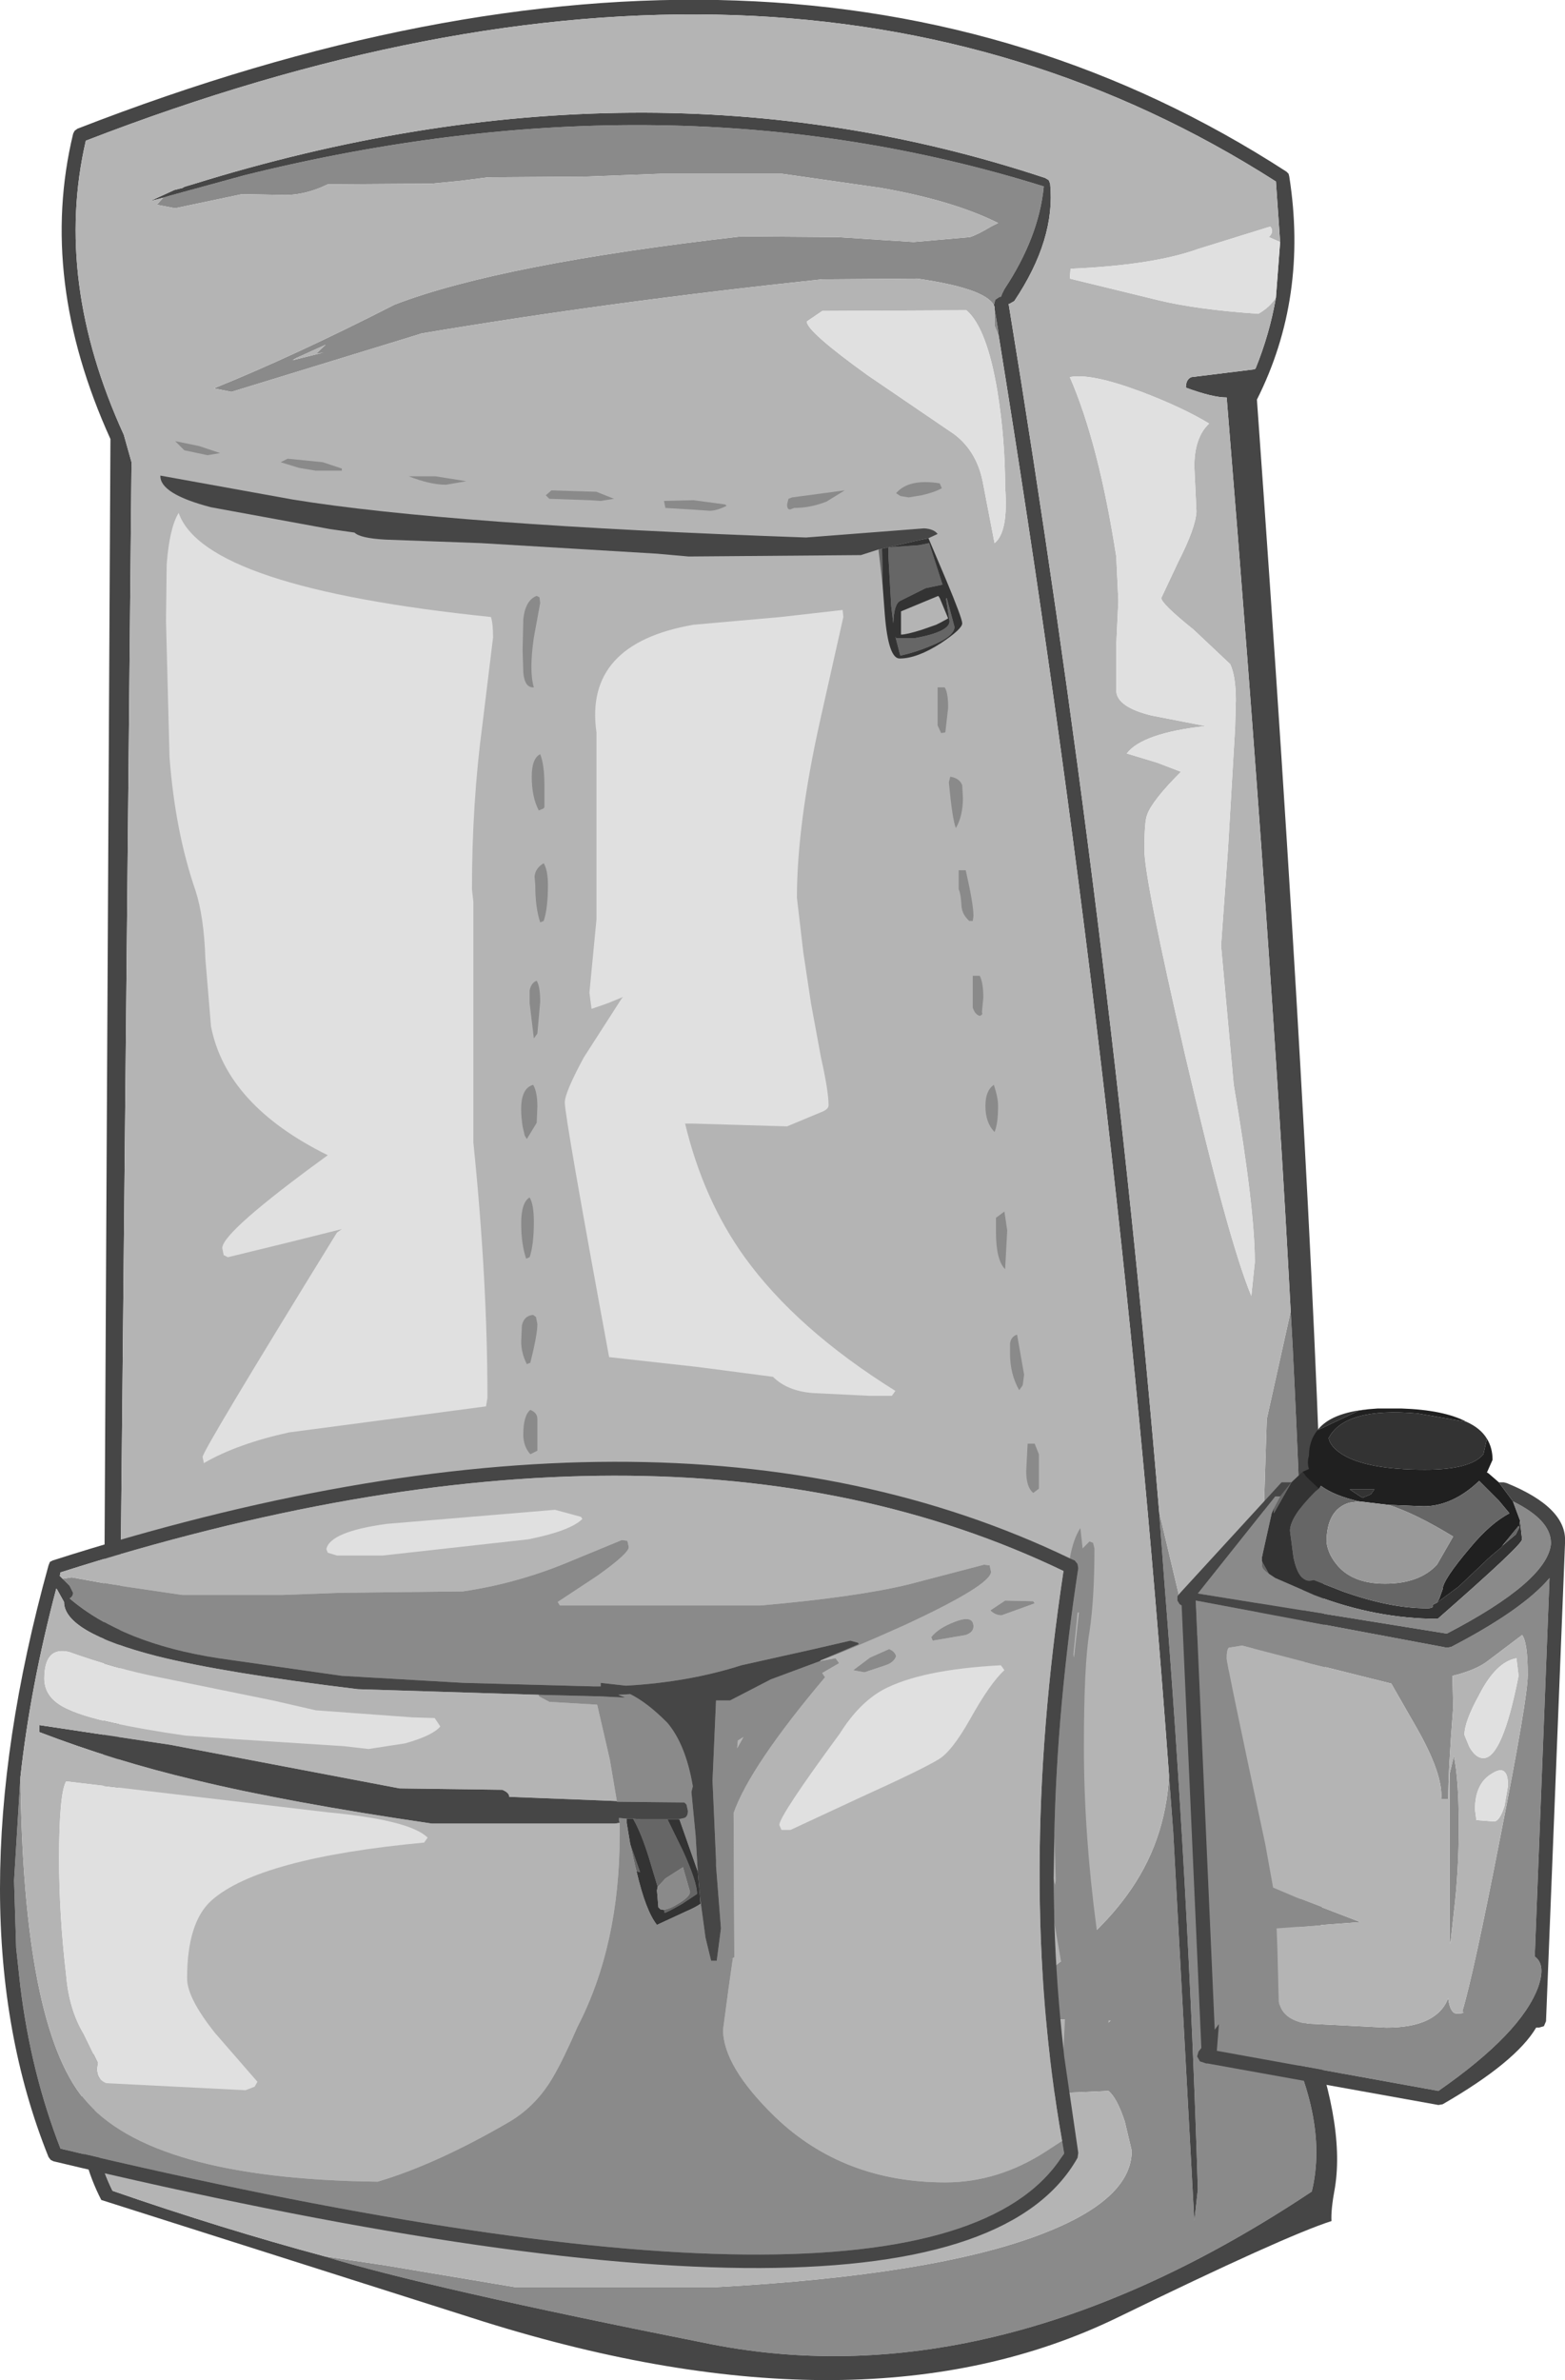 <?xml version="1.0" encoding="UTF-8" standalone="no"?>
<svg xmlns:ffdec="https://www.free-decompiler.com/flash" xmlns:xlink="http://www.w3.org/1999/xlink" ffdec:objectType="shape" height="169.15px" width="111.25px" xmlns="http://www.w3.org/2000/svg">
  <g transform="matrix(1.0, 0.0, 0.0, 1.0, 71.45, 177.6)">
    <path d="M10.95 -70.15 L12.35 -64.25 Q13.55 -60.3 17.0 -58.05 18.2 -61.55 18.3 -67.4 L18.6 -76.75 20.3 -84.4 20.45 -81.75 20.45 -81.7 Q22.65 -37.9 19.3 -34.85 L19.1 -34.6 19.2 -34.25 Q23.1 -27.2 21.8 -21.85 -0.5 -7.0 -20.9 -11.0 -41.3 -15.05 -48.4 -17.25 L-44.05 -16.6 -34.8 -15.05 -20.65 -15.05 Q-5.0 -15.9 2.65 -18.85 9.0 -21.3 9.0 -24.75 L8.5 -26.85 Q7.95 -28.5 7.35 -29.0 -0.7 -28.6 -1.35 -28.9 L-1.5 -29.05 Q6.15 -32.65 7.5 -34.0 L2.75 -34.1 -2.15 -34.3 Q5.3 -38.3 8.65 -42.9 11.4 -46.65 11.65 -51.4 L11.95 -47.4 13.45 -19.75 13.7 -22.0 Q13.05 -43.35 11.3 -65.45 L10.95 -70.15 M-0.45 -153.7 L-0.75 -154.45 -0.75 -155.65 -0.5 -154.15 -0.45 -153.7 M-0.8 -155.9 Q-1.4 -157.1 -6.25 -157.8 L-13.0 -157.75 Q-28.15 -156.15 -41.5 -153.9 L-41.8 -153.8 -55.0 -149.75 -56.25 -150.0 Q-50.55 -152.3 -43.4 -155.95 -35.85 -158.85 -18.75 -160.8 L-11.9 -160.75 -6.5 -160.4 -2.5 -160.75 Q-1.9 -160.95 -1.0 -161.5 L-0.5 -161.75 Q-3.7 -163.35 -8.85 -164.25 L-15.85 -165.25 -24.5 -165.25 -29.75 -165.05 -36.75 -165.0 -38.7 -164.75 -40.75 -164.55 -48.15 -164.5 Q-49.9 -163.65 -51.55 -163.75 L-54.25 -163.8 -59.0 -162.8 -60.3 -163.05 -59.85 -163.55 -59.35 -163.7 -54.05 -165.15 Q-23.8 -172.65 2.75 -164.35 2.4 -160.75 -0.05 -157.05 L-0.15 -156.85 -0.2 -156.75 -0.3 -156.5 -0.4 -156.5 -0.7 -156.3 -0.8 -155.9 M-58.4 -164.3 L-58.15 -164.4 -57.75 -164.5 -58.4 -164.3 M-49.0 -152.45 L-48.3 -153.1 Q-49.3 -152.65 -50.4 -152.15 L-50.65 -152.0 -48.45 -152.55 -49.0 -152.45" fill="#8a8a8a" fill-rule="evenodd" stroke="none"/>
    <path d="M20.15 -165.25 L20.2 -165.05 Q21.55 -156.45 17.9 -149.2 25.6 -41.7 21.2 -34.4 24.2 -26.85 23.45 -22.15 23.15 -20.55 23.2 -19.75 19.9 -18.7 8.0 -12.9 -10.0 -4.15 -37.05 -12.6 L-64.25 -21.25 Q-67.25 -27.1 -64.2 -32.9 L-63.6 -146.4 Q-68.75 -157.75 -66.25 -168.1 L-66.15 -168.3 -65.95 -168.45 Q-15.2 -188.2 20.0 -165.4 L20.15 -165.25 M-57.75 -164.5 Q-25.75 -174.45 2.85 -164.95 L3.1 -164.8 3.2 -164.55 Q3.6 -160.6 0.65 -156.2 L0.3 -156.0 0.25 -156.0 Q7.5 -111.7 10.95 -70.15 L11.3 -65.45 Q13.05 -43.35 13.7 -22.0 L13.45 -19.75 11.95 -47.4 11.65 -51.4 11.65 -51.45 Q8.05 -101.3 -0.45 -153.7 L-0.5 -154.15 -0.75 -155.65 -0.75 -155.8 -0.8 -155.9 -0.7 -156.3 -0.4 -156.5 -0.3 -156.5 -0.2 -156.75 -0.15 -156.85 -0.05 -157.05 Q2.4 -160.75 2.75 -164.35 -23.8 -172.65 -54.05 -165.15 L-59.35 -163.7 -59.85 -163.55 -60.8 -163.3 -59.05 -164.1 -58.45 -164.25 -58.4 -164.3 -57.75 -164.5 M20.3 -84.4 Q18.95 -110.2 15.75 -149.35 14.75 -149.35 12.85 -150.05 12.85 -150.65 13.25 -150.8 L17.7 -151.35 17.8 -151.4 Q18.8 -153.85 19.25 -156.45 L19.55 -160.4 19.25 -164.7 Q-15.45 -186.9 -65.35 -167.6 -67.65 -157.65 -62.65 -146.7 L-62.1 -144.75 -63.2 -32.8 -63.25 -32.55 Q-66.1 -27.25 -63.45 -21.9 -55.65 -19.2 -48.4 -17.25 -41.3 -15.05 -20.9 -11.0 -0.5 -7.0 21.8 -21.85 23.1 -27.2 19.2 -34.25 L19.1 -34.6 19.3 -34.85 Q22.65 -37.9 20.45 -81.7 L20.45 -81.75 20.3 -84.4" fill="#464646" fill-rule="evenodd" stroke="none"/>
    <path d="M10.95 -70.15 Q7.5 -111.7 0.25 -156.0 L0.3 -156.0 0.65 -156.2 Q3.6 -160.6 3.2 -164.55 L3.1 -164.8 2.85 -164.95 Q-25.75 -174.45 -57.75 -164.5 L-58.15 -164.4 -58.4 -164.3 -58.45 -164.25 -59.05 -164.1 -60.8 -163.3 -59.85 -163.55 -60.3 -163.05 -59.0 -162.8 -54.25 -163.8 -51.55 -163.75 Q-49.9 -163.65 -48.15 -164.5 L-40.75 -164.55 -38.7 -164.75 -36.75 -165.0 -29.75 -165.05 -24.5 -165.25 -15.85 -165.25 -8.85 -164.25 Q-3.7 -163.35 -0.5 -161.75 L-1.0 -161.5 Q-1.9 -160.95 -2.5 -160.75 L-6.5 -160.4 -11.9 -160.75 -18.75 -160.8 Q-35.85 -158.85 -43.4 -155.95 -50.55 -152.3 -56.25 -150.0 L-55.0 -149.75 -41.8 -153.8 -41.5 -153.9 Q-28.15 -156.15 -13.0 -157.75 L-6.25 -157.8 Q-1.4 -157.1 -0.8 -155.9 L-0.75 -155.8 -0.75 -155.65 -0.75 -154.45 -0.45 -153.7 Q8.05 -101.3 11.65 -51.45 L11.65 -51.4 Q11.4 -46.65 8.65 -42.9 5.3 -38.3 -2.15 -34.3 L2.75 -34.1 7.5 -34.0 Q6.15 -32.65 -1.5 -29.05 L-1.35 -28.9 Q-0.7 -28.6 7.35 -29.0 7.95 -28.5 8.5 -26.85 L9.0 -24.75 Q9.0 -21.3 2.65 -18.85 -5.0 -15.9 -20.65 -15.05 L-34.8 -15.05 -44.05 -16.6 -48.4 -17.25 Q-55.65 -19.2 -63.45 -21.9 -66.1 -27.25 -63.25 -32.55 L-63.2 -32.8 -62.1 -144.75 -62.65 -146.7 Q-67.65 -157.65 -65.35 -167.6 -15.45 -186.9 19.25 -164.7 L19.55 -160.4 18.75 -160.75 Q19.15 -161.15 18.85 -161.5 L13.7 -159.9 Q10.5 -158.75 4.65 -158.5 L4.6 -157.8 10.95 -156.25 Q13.65 -155.6 18.0 -155.3 18.8 -155.75 19.25 -156.45 18.8 -153.85 17.8 -151.4 L17.7 -151.35 13.25 -150.8 Q12.85 -150.65 12.85 -150.05 14.75 -149.35 15.75 -149.35 18.95 -110.2 20.3 -84.4 L18.6 -76.75 18.3 -67.4 Q18.2 -61.55 17.0 -58.05 13.55 -60.3 12.35 -64.25 L10.95 -70.15 M9.7 -149.75 Q6.1 -151.1 4.6 -150.8 6.65 -146.1 7.9 -138.05 L8.05 -134.9 7.9 -131.75 7.9 -128.5 Q7.95 -127.35 10.4 -126.75 L14.25 -126.0 Q9.75 -125.5 8.65 -124.05 L10.8 -123.4 12.5 -122.75 Q10.45 -120.7 10.1 -119.7 9.9 -119.25 9.9 -117.2 9.9 -115.15 12.8 -102.6 15.85 -89.5 17.5 -85.5 L17.75 -87.9 Q17.75 -91.75 16.25 -100.5 L15.35 -110.4 15.85 -117.35 16.35 -125.9 16.4 -127.85 Q16.4 -129.55 16.0 -130.4 L13.4 -132.85 Q11.1 -134.7 11.1 -135.1 L12.3 -137.65 Q13.55 -140.1 13.6 -141.25 L13.45 -144.45 Q13.45 -146.5 14.5 -147.5 12.6 -148.65 9.7 -149.75 M-13.0 -155.5 L-14.1 -154.75 Q-14.1 -154.05 -9.8 -150.95 L-4.0 -147.0 Q-2.0 -145.75 -1.55 -143.15 L-0.75 -139.0 Q0.25 -139.8 0.0 -143.0 0.0 -146.4 -0.55 -149.8 -1.3 -154.3 -2.75 -155.55 L-13.0 -155.5 M-49.0 -152.45 L-48.45 -152.55 -50.65 -152.0 -50.4 -152.15 Q-49.3 -152.65 -48.3 -153.1 L-49.0 -152.45" fill="#b4b4b4" fill-rule="evenodd" stroke="none"/>
    <path d="M19.25 -156.45 Q18.8 -155.75 18.0 -155.3 13.65 -155.6 10.95 -156.25 L4.6 -157.8 4.65 -158.5 Q10.5 -158.75 13.7 -159.9 L18.85 -161.5 Q19.15 -161.15 18.75 -160.75 L19.55 -160.4 19.25 -156.45 M9.7 -149.75 Q12.6 -148.65 14.5 -147.5 13.45 -146.5 13.45 -144.45 L13.6 -141.25 Q13.55 -140.1 12.3 -137.65 L11.1 -135.1 Q11.1 -134.7 13.4 -132.85 L16.0 -130.4 Q16.4 -129.55 16.4 -127.85 L16.35 -125.9 15.85 -117.35 15.35 -110.4 16.25 -100.5 Q17.75 -91.75 17.75 -87.9 L17.5 -85.5 Q15.85 -89.5 12.8 -102.6 9.9 -115.15 9.9 -117.2 9.9 -119.25 10.1 -119.7 10.45 -120.7 12.5 -122.75 L10.8 -123.4 8.65 -124.05 Q9.75 -125.5 14.25 -126.0 L10.4 -126.75 Q7.95 -127.35 7.9 -128.5 L7.9 -131.75 8.05 -134.9 7.9 -138.05 Q6.65 -146.1 4.6 -150.8 6.1 -151.1 9.7 -149.75 M-13.0 -155.5 L-2.75 -155.55 Q-1.3 -154.3 -0.55 -149.8 0.0 -146.4 0.0 -143.0 0.25 -139.8 -0.75 -139.0 L-1.55 -143.15 Q-2.0 -145.75 -4.0 -147.0 L-9.8 -150.95 Q-14.1 -154.05 -14.1 -154.75 L-13.0 -155.5" fill="#e0e0e0" fill-rule="evenodd" stroke="none"/>
    <path d="M32.8 -76.55 Q33.8 -76.1 34.25 -75.35 L34.0 -74.25 Q33.1 -73.15 29.85 -73.15 25.7 -73.15 23.95 -74.25 23.1 -74.8 23.0 -75.4 24.15 -77.6 29.3 -77.15 L32.8 -76.55 M20.35 -72.25 L21.15 -73.0 21.4 -72.65 22.3 -71.8 22.05 -71.6 Q20.25 -69.8 20.25 -68.8 L20.5 -66.9 Q20.85 -65.25 21.65 -65.25 L21.95 -65.3 24.0 -64.5 Q27.35 -63.3 30.0 -63.3 30.5 -63.3 30.4 -63.55 L30.7 -63.7 32.25 -64.85 34.15 -66.65 34.3 -66.8 34.7 -67.15 35.3 -67.65 35.35 -67.75 36.3 -68.55 36.55 -69.05 36.6 -69.55 36.75 -68.2 Q36.75 -67.8 30.75 -62.55 26.35 -62.55 21.95 -64.25 L21.5 -64.45 19.2 -65.45 18.75 -65.75 18.25 -66.65 18.25 -66.9 18.95 -70.05 19.1 -70.4 19.1 -70.15 19.1 -70.05 20.35 -72.25 M22.2 -75.95 Q23.15 -77.2 25.85 -77.45 L25.15 -77.35 22.2 -75.95 M26.25 -71.75 L26.0 -71.4 25.4 -71.15 24.5 -71.75 26.25 -71.75" fill="#333333" fill-rule="evenodd" stroke="none"/>
    <path d="M25.85 -77.45 L26.5 -77.5 27.95 -77.5 28.15 -77.5 Q31.2 -77.4 32.8 -76.55 L29.3 -77.15 Q24.15 -77.6 23.0 -75.4 23.1 -74.8 23.95 -74.25 25.7 -73.15 29.85 -73.15 33.1 -73.15 34.0 -74.25 L34.25 -75.35 Q34.65 -74.7 34.65 -73.85 L34.25 -72.95 34.35 -72.9 35.1 -72.25 36.1 -70.9 36.6 -69.55 36.55 -69.05 36.5 -69.15 35.35 -67.75 35.3 -67.65 34.7 -67.15 34.3 -66.8 34.15 -66.65 32.25 -64.85 30.7 -63.7 30.85 -63.95 31.1 -64.65 Q31.1 -65.3 33.05 -67.6 34.5 -69.35 35.85 -70.05 L35.1 -70.95 33.7 -72.35 33.25 -71.95 Q31.55 -70.55 29.75 -70.55 L27.25 -70.65 25.15 -70.9 Q23.4 -71.3 22.45 -72.0 L22.3 -71.8 21.4 -72.65 21.15 -73.0 21.6 -73.2 Q21.45 -73.65 21.6 -74.15 21.6 -75.2 22.2 -75.95 L25.15 -77.35 25.85 -77.45 M26.25 -71.75 L24.5 -71.75 25.4 -71.15 26.0 -71.4 26.25 -71.75" fill="#202020" fill-rule="evenodd" stroke="none"/>
    <path d="M19.1 -70.4 L19.55 -71.25 20.35 -72.25 19.1 -70.05 19.1 -70.15 19.1 -70.4 M18.75 -65.75 Q18.25 -66.1 18.25 -66.35 L18.25 -66.65 18.75 -65.75 M35.35 -67.75 L36.5 -69.15 36.55 -69.05 36.3 -68.55 35.35 -67.75 M27.25 -70.65 L29.75 -70.55 Q31.55 -70.55 33.25 -71.95 L33.7 -72.35 35.1 -70.95 35.85 -70.05 Q34.5 -69.35 33.05 -67.6 31.1 -65.3 31.1 -64.65 L30.85 -63.95 30.7 -63.7 30.4 -63.55 Q30.5 -63.3 30.0 -63.3 27.35 -63.3 24.0 -64.5 L21.95 -65.3 21.65 -65.25 Q20.85 -65.25 20.5 -66.9 L20.25 -68.8 Q20.25 -69.8 22.05 -71.6 L22.3 -71.8 22.45 -72.0 Q23.4 -71.3 25.15 -70.9 L24.45 -70.8 Q22.85 -70.3 22.85 -68.0 22.95 -67.2 23.5 -66.5 24.6 -65.05 27.0 -65.05 29.45 -65.05 30.7 -66.4 L31.85 -68.4 Q29.15 -70.05 27.25 -70.65" fill="#666666" fill-rule="evenodd" stroke="none"/>
    <path d="M27.25 -70.65 Q29.15 -70.05 31.85 -68.4 L30.7 -66.4 Q29.45 -65.05 27.0 -65.05 24.6 -65.05 23.5 -66.5 22.95 -67.2 22.85 -68.0 22.85 -70.3 24.45 -70.8 L25.15 -70.9 27.25 -70.65" fill="#999999" fill-rule="evenodd" stroke="none"/>
    <path d="M19.55 -71.25 L19.1 -70.4 18.95 -70.05 18.25 -66.9 18.25 -66.65 18.25 -66.35 Q18.25 -66.1 18.75 -65.75 L19.2 -65.45 21.5 -64.45 21.95 -64.25 Q26.35 -62.55 30.75 -62.55 36.75 -67.8 36.75 -68.2 L36.6 -69.55 36.1 -70.9 Q38.75 -69.6 38.8 -68.0 L38.8 -67.9 38.8 -67.85 Q38.5 -65.2 31.4 -61.5 L13.7 -64.35 19.2 -71.25 19.55 -71.25 M15.9 -60.5 Q15.75 -60.35 15.75 -59.75 15.75 -59.35 18.5 -46.5 L19.05 -43.45 20.7 -42.75 25.25 -41.0 19.3 -40.55 19.35 -39.25 19.45 -35.35 Q19.65 -34.15 21.2 -33.8 L27.1 -33.5 Q30.7 -33.5 31.5 -35.6 L31.5 -35.55 Q31.65 -34.5 32.1 -34.5 32.75 -34.5 32.5 -34.65 33.3 -37.3 35.2 -47.05 37.15 -56.9 37.15 -58.55 37.15 -60.9 36.75 -61.4 L34.3 -59.55 Q33.45 -58.9 31.8 -58.5 L31.85 -56.25 Q31.5 -51.8 31.5 -49.75 L31.0 -49.75 Q31.15 -51.5 29.2 -54.9 L27.45 -57.95 21.85 -59.35 16.85 -60.65 15.9 -60.5 M31.7 -60.55 Q36.8 -63.2 38.7 -65.45 L37.65 -38.55 Q38.45 -38.0 37.9 -36.4 36.7 -33.1 30.8 -29.0 L15.05 -31.85 15.2 -33.75 14.9 -33.35 13.55 -63.85 31.4 -60.5 31.7 -60.55 M31.6 -51.55 L31.9 -52.8 Q32.25 -51.15 32.25 -47.8 32.25 -44.6 31.9 -41.7 L31.65 -39.45 31.6 -39.75 31.6 -51.55" fill="#8a8a8a" fill-rule="evenodd" stroke="none"/>
    <path d="M35.1 -72.25 L35.45 -72.25 35.65 -72.2 Q39.95 -70.45 39.8 -68.0 L39.8 -67.9 38.45 -33.95 38.3 -33.6 37.95 -33.5 37.75 -33.5 Q36.3 -31.05 31.1 -28.05 L30.8 -28.0 14.4 -30.95 14.3 -30.95 14.15 -31.0 13.85 -31.1 13.65 -31.45 13.75 -31.8 13.95 -32.05 12.55 -63.5 12.4 -63.6 12.25 -63.85 12.25 -64.15 12.45 -64.4 19.65 -72.25 20.35 -72.25 19.55 -71.25 19.2 -71.25 13.7 -64.35 31.4 -61.5 Q38.5 -65.2 38.8 -67.85 L38.8 -67.9 38.8 -68.0 Q38.75 -69.6 36.1 -70.9 L35.1 -72.25 M31.7 -60.55 L31.4 -60.5 13.55 -63.85 14.9 -33.35 15.2 -33.75 15.05 -31.85 30.8 -29.0 Q36.7 -33.1 37.9 -36.4 38.45 -38.0 37.65 -38.55 L38.7 -65.45 Q36.8 -63.2 31.7 -60.55" fill="#464646" fill-rule="evenodd" stroke="none"/>
    <path d="M15.9 -60.5 L16.85 -60.65 21.85 -59.35 27.45 -57.95 29.2 -54.9 Q31.15 -51.5 31.0 -49.75 L31.5 -49.75 Q31.5 -51.8 31.85 -56.25 L31.8 -58.5 Q33.45 -58.9 34.3 -59.55 L36.75 -61.4 Q37.15 -60.9 37.15 -58.55 37.15 -56.9 35.2 -47.05 33.3 -37.3 32.5 -34.65 32.75 -34.5 32.1 -34.5 31.65 -34.5 31.5 -35.55 L31.5 -35.6 Q30.7 -33.5 27.1 -33.5 L21.2 -33.8 Q19.65 -34.15 19.45 -35.35 L19.35 -39.25 19.3 -40.55 25.25 -41.0 20.7 -42.75 19.05 -43.45 18.5 -46.5 Q15.75 -59.35 15.75 -59.75 15.75 -60.35 15.9 -60.5 M36.5 -58.5 L36.35 -59.75 Q34.9 -59.5 33.7 -57.15 32.65 -55.25 32.65 -54.3 L33.0 -53.45 Q33.45 -52.65 34.0 -52.65 35.35 -52.65 36.5 -58.5 M31.6 -51.55 L31.6 -39.75 31.65 -39.45 31.9 -41.7 Q32.25 -44.6 32.25 -47.8 32.25 -51.15 31.9 -52.8 L31.6 -51.55 M35.75 -50.7 Q35.75 -52.3 34.6 -51.55 33.4 -50.85 33.4 -49.0 L33.5 -48.25 34.75 -48.15 Q35.15 -48.15 35.5 -49.25 L35.75 -50.7" fill="#b4b4b4" fill-rule="evenodd" stroke="none"/>
    <path d="M36.5 -58.5 Q35.35 -52.65 34.0 -52.65 33.45 -52.65 33.0 -53.45 L32.65 -54.3 Q32.65 -55.25 33.7 -57.15 34.9 -59.5 36.35 -59.75 L36.5 -58.5 M35.75 -50.7 L35.5 -49.25 Q35.15 -48.15 34.75 -48.15 L33.5 -48.25 33.4 -49.0 Q33.4 -50.85 34.6 -51.55 35.75 -52.3 35.75 -50.7" fill="#e0e0e0" fill-rule="evenodd" stroke="none"/>
    <path d="M-8.7 -135.9 L-9.0 -138.55 -8.75 -138.6 -8.7 -135.9 M-8.3 -138.15 L-8.3 -138.7 -6.15 -138.85 -5.4 -139.0 -4.45 -136.05 -5.65 -135.8 -7.45 -134.9 Q-7.9 -134.7 -7.95 -133.3 L-8.1 -134.55 -8.3 -138.15 M-3.95 -133.45 L-4.2 -135.05 -4.15 -135.1 -3.6 -133.05 Q-3.6 -132.35 -5.4 -131.65 -6.35 -131.25 -7.45 -131.0 L-7.8 -132.35 -7.75 -132.25 -6.4 -132.25 Q-3.95 -132.7 -3.95 -133.45 M-26.45 -48.35 L-25.9 -48.3 -25.55 -48.3 -24.0 -48.3 -22.9 -46.05 Q-21.9 -43.85 -21.9 -43.0 L-22.95 -42.3 Q-24.0 -41.7 -24.2 -41.65 L-24.25 -41.85 -24.45 -41.9 Q-24.05 -41.8 -23.25 -42.3 -22.4 -42.8 -22.4 -43.15 L-22.9 -44.9 -24.15 -44.1 -24.7 -43.5 -25.3 -45.5 Q-25.85 -47.3 -26.45 -48.35 M-26.2 -44.6 L-26.3 -45.0 -26.65 -46.55 -25.95 -44.55 -26.2 -44.6" fill="#666666" fill-rule="evenodd" stroke="none"/>
    <path d="M-21.85 -44.6 L-21.7 -42.85 -21.65 -42.3 Q-22.0 -42.05 -22.7 -41.75 L-24.75 -40.8 Q-25.55 -41.8 -26.2 -44.6 L-25.95 -44.55 -26.65 -46.55 -26.9 -48.05 -26.9 -48.1 -26.9 -48.25 -26.9 -48.35 -26.45 -48.35 Q-25.85 -47.3 -25.3 -45.5 L-24.7 -43.5 -24.75 -43.25 -24.65 -42.05 -24.5 -41.9 -24.45 -41.9 -24.25 -41.85 -24.2 -41.65 Q-24.0 -41.7 -22.95 -42.3 L-21.9 -43.0 Q-21.9 -43.85 -22.9 -46.05 L-24.0 -48.3 -23.25 -48.3 -23.15 -48.3 -21.85 -44.6 M-5.45 -139.35 L-4.2 -136.4 Q-3.05 -133.65 -3.05 -133.3 -3.05 -132.9 -4.55 -131.9 -6.25 -130.8 -7.5 -130.8 -8.3 -130.8 -8.55 -133.9 L-8.7 -135.9 -8.75 -138.6 -6.4 -139.15 -5.45 -139.35 M-8.3 -138.15 L-8.1 -134.55 -7.95 -133.3 Q-7.9 -134.7 -7.45 -134.9 L-5.65 -135.8 -4.45 -136.05 -5.4 -139.0 -6.15 -138.85 -8.3 -138.7 -8.3 -138.15 M-4.65 -135.1 L-4.75 -135.25 -7.4 -134.15 -7.4 -132.5 Q-7.0 -132.5 -5.9 -132.85 L-4.9 -133.2 -4.6 -133.35 -4.05 -133.65 -4.4 -134.5 -4.65 -135.1 M-3.95 -133.45 Q-3.95 -132.7 -6.4 -132.25 L-7.75 -132.25 -7.8 -132.35 -7.45 -131.0 Q-6.35 -131.25 -5.4 -131.65 -3.6 -132.35 -3.6 -133.05 L-4.15 -135.1 -4.2 -135.05 -3.95 -133.45" fill="#333333" fill-rule="evenodd" stroke="none"/>
    <path d="M2.1 -75.0 L2.4 -74.25 2.4 -71.8 2.0 -71.5 Q1.5 -71.9 1.5 -73.05 L1.6 -75.0 2.1 -75.0 M0.0 -87.4 Q-0.65 -88.05 -0.65 -90.05 L-0.65 -91.05 -0.05 -91.5 0.15 -90.15 0.0 -87.4 M0.35 -81.4 L0.35 -82.1 Q0.4 -82.6 0.85 -82.75 L1.35 -79.9 1.25 -79.15 1.0 -78.8 Q0.35 -79.95 0.35 -81.4 M2.1 -63.65 L-0.25 -62.8 Q-0.7 -62.8 -1.05 -63.15 L0.0 -63.85 2.0 -63.8 2.1 -63.65 M3.5 -47.15 L3.5 -47.3 Q3.7 -56.35 5.2 -66.15 L5.15 -66.45 4.95 -66.7 4.6 -66.85 Q4.85 -68.25 5.35 -69.0 L5.5 -67.65 5.5 -67.55 6.0 -68.05 6.25 -67.95 6.35 -67.55 Q6.35 -64.0 6.0 -61.65 5.6 -59.35 5.6 -53.45 5.6 -47.3 6.5 -40.55 L7.35 -34.0 Q7.35 -32.85 7.05 -32.7 6.3 -32.35 5.25 -30.65 L4.8 -30.85 4.25 -30.9 4.2 -31.45 4.15 -31.95 4.35 -36.05 3.5 -40.95 3.45 -44.1 3.5 -43.8 3.55 -43.65 3.6 -44.0 3.5 -47.15 M5.15 -63.0 L4.85 -60.0 4.9 -59.8 5.25 -63.0 5.15 -63.0 M5.5 -36.5 L5.1 -37.4 5.1 -36.5 5.5 -36.5 M4.05 -25.45 L4.2 -24.55 3.95 -24.2 Q-5.45 -10.2 -67.15 -24.9 -69.25 -30.3 -70.0 -36.4 L-70.3 -39.15 -70.45 -43.95 -70.0 -51.3 Q-69.8 -33.7 -65.5 -28.45 -60.8 -22.75 -44.6 -22.55 -40.4 -23.8 -35.25 -26.8 -33.3 -27.95 -32.1 -30.05 -31.4 -31.25 -30.4 -33.55 -27.4 -39.35 -27.4 -47.2 L-27.4 -48.05 -27.45 -48.2 -27.45 -48.4 -26.9 -48.35 -26.9 -48.25 -26.9 -48.1 -26.9 -48.05 -26.65 -46.55 -26.3 -45.0 -26.2 -44.6 Q-25.55 -41.8 -24.75 -40.8 L-22.7 -41.75 Q-22.0 -42.05 -21.65 -42.3 L-21.7 -42.85 -21.3 -39.9 -20.9 -38.25 -20.5 -38.25 -20.2 -40.55 -20.55 -45.0 -20.55 -45.4 -20.8 -51.05 -20.55 -56.75 -19.55 -56.75 -16.65 -58.25 -13.15 -59.55 -12.05 -59.75 -11.8 -59.4 -13.0 -58.7 -12.8 -58.4 Q-18.15 -52.05 -19.3 -48.75 L-19.25 -38.5 -19.6 -38.3 -19.35 -38.45 -19.65 -36.35 -20.05 -33.35 Q-20.05 -30.75 -16.35 -27.15 -11.5 -22.5 -4.25 -22.5 -0.5 -22.5 2.9 -24.7 L4.05 -25.45 M-33.15 -57.15 L-29.25 -57.05 -28.95 -57.05 -27.0 -56.95 -27.5 -57.15 -26.65 -57.2 Q-25.45 -56.6 -24.1 -55.25 L-24.0 -55.15 Q-22.7 -53.6 -22.2 -50.65 L-22.3 -50.25 -22.0 -47.15 -21.85 -44.6 -23.15 -48.3 -23.25 -48.3 -22.8 -48.4 Q-22.55 -48.5 -22.55 -48.9 L-22.65 -49.35 -22.8 -49.5 -27.6 -49.55 -27.6 -49.6 -28.1 -52.55 -29.0 -56.45 -32.4 -56.65 -33.15 -57.05 -33.15 -57.15 M-13.1 -59.6 L-10.4 -60.75 -10.45 -60.85 -11.0 -61.0 -13.6 -60.4 -18.75 -59.25 Q-22.5 -58.05 -26.95 -57.8 L-28.75 -58.0 -28.75 -57.75 -29.25 -57.75 -38.5 -58.0 -47.15 -58.5 -55.9 -59.75 Q-62.75 -60.8 -66.5 -64.0 -66.25 -64.15 -66.25 -64.4 L-66.5 -64.9 -67.0 -65.4 -66.35 -65.5 -63.6 -65.0 -58.5 -64.25 -55.25 -64.25 -51.35 -64.25 -47.25 -64.4 -38.55 -64.5 Q-34.8 -65.05 -31.25 -66.5 L-27.25 -68.15 -26.85 -68.1 -26.75 -67.65 Q-26.75 -67.2 -29.0 -65.6 L-31.8 -63.75 -31.65 -63.5 -17.4 -63.5 Q-10.55 -64.1 -6.85 -65.0 L-1.5 -66.4 -1.1 -66.35 -1.0 -65.9 Q-1.0 -64.95 -7.15 -62.1 -11.15 -60.3 -13.1 -59.6 M-47.15 -144.3 L-47.15 -144.15 -49.0 -144.15 -50.2 -144.35 -51.5 -144.75 -51.0 -145.0 -48.5 -144.75 -47.15 -144.3 M-57.3 -145.9 L-55.8 -145.4 -56.7 -145.25 -58.35 -145.6 -59.0 -146.25 -57.3 -145.9 M-4.5 -142.9 Q-5.05 -142.6 -5.95 -142.4 L-6.85 -142.25 -7.45 -142.35 -7.75 -142.55 Q-6.85 -143.6 -4.65 -143.25 L-4.5 -142.9 M-12.7 -141.95 Q-13.85 -141.5 -15.0 -141.5 L-15.25 -141.4 Q-15.5 -141.35 -15.5 -141.75 L-15.4 -142.15 -15.15 -142.25 -11.4 -142.75 -12.7 -141.95 M-19.8 -141.65 Q-20.5 -141.3 -21.0 -141.3 L-22.45 -141.4 -24.15 -141.5 -24.25 -142.0 -22.15 -142.05 -19.9 -141.75 -19.8 -141.65 M-4.25 -125.55 L-4.55 -125.5 -4.8 -126.05 -4.8 -128.75 -4.3 -128.75 Q-4.05 -128.4 -4.05 -127.3 L-4.25 -125.55 M-27.8 -142.15 L-28.75 -142.0 -29.5 -142.05 -32.4 -142.15 -32.65 -142.4 -32.25 -142.75 -29.05 -142.65 -27.8 -142.15 M-38.3 -143.4 L-39.75 -143.15 Q-40.85 -143.15 -42.4 -143.75 L-40.5 -143.75 -38.3 -143.4 M-33.1 -135.15 L-33.05 -134.75 -33.5 -132.3 Q-33.85 -129.9 -33.5 -128.75 -34.15 -128.7 -34.25 -129.8 L-34.3 -131.4 -34.25 -133.6 Q-34.1 -134.95 -33.3 -135.25 L-33.1 -135.15 M-33.15 -120.0 Q-33.65 -120.95 -33.65 -122.4 -33.65 -123.7 -33.05 -124.0 -32.75 -123.25 -32.75 -121.8 L-32.75 -120.25 -32.8 -120.15 -33.15 -120.0 M-32.5 -114.7 Q-32.5 -113.05 -32.8 -112.15 L-33.05 -112.05 Q-33.4 -113.1 -33.4 -114.7 L-33.45 -115.3 Q-33.4 -115.9 -32.8 -116.25 -32.5 -115.75 -32.5 -114.7 M-33.05 -106.4 L-33.25 -104.15 -33.5 -103.8 -33.8 -106.3 -33.8 -107.2 Q-33.7 -107.75 -33.3 -107.9 -33.05 -107.5 -33.05 -106.4 M-3.5 -118.75 Q-3.75 -119.35 -4.0 -122.0 L-3.9 -122.4 Q-3.25 -122.3 -3.05 -121.8 L-3.0 -120.9 Q-3.0 -119.6 -3.5 -118.75 M-2.3 -112.15 L-2.55 -112.15 Q-3.05 -112.6 -3.1 -113.2 -3.15 -114.1 -3.3 -114.4 L-3.3 -115.75 -2.8 -115.75 Q-2.25 -113.35 -2.25 -112.5 L-2.3 -112.15 M-1.65 -105.65 Q-1.55 -105.5 -1.8 -105.4 -2.15 -105.5 -2.3 -106.0 L-2.3 -108.25 -1.8 -108.25 Q-1.55 -107.75 -1.55 -106.7 L-1.65 -105.65 M-0.75 -97.15 Q-1.4 -97.8 -1.4 -99.0 -1.4 -100.1 -0.8 -100.5 -0.5 -99.6 -0.5 -99.0 -0.5 -97.75 -0.75 -97.15 M-33.3 -97.8 L-34.0 -96.65 -34.15 -96.9 -34.3 -97.55 Q-34.7 -100.2 -33.55 -100.5 -33.25 -100.0 -33.25 -98.95 L-33.3 -97.8 M-34.4 -90.65 Q-34.4 -92.15 -33.8 -92.5 -33.5 -92.0 -33.5 -90.75 -33.5 -89.15 -33.8 -88.25 L-34.05 -88.15 Q-34.4 -89.2 -34.4 -90.65 M-34.4 -82.25 L-34.35 -83.4 Q-34.2 -84.1 -33.55 -84.15 L-33.35 -84.0 -33.25 -83.5 Q-33.25 -82.75 -33.75 -80.75 L-34.0 -80.65 Q-34.4 -81.45 -34.4 -82.25 M-33.25 -76.75 L-33.25 -74.5 -33.75 -74.25 Q-34.25 -74.8 -34.25 -75.65 -34.25 -77.0 -33.75 -77.4 -33.25 -77.2 -33.25 -76.75 M-2.25 -62.0 Q-2.25 -61.6 -2.8 -61.4 L-5.15 -61.0 -5.25 -61.25 Q-4.75 -61.9 -3.55 -62.35 -2.25 -62.85 -2.25 -62.0 M-19.0 -53.9 L-19.0 -53.85 -19.05 -53.35 -18.6 -54.15 -19.0 -53.9 M-7.75 -59.9 Q-7.9 -59.45 -8.5 -59.25 L-10.0 -58.75 -10.8 -58.9 -9.6 -59.8 -8.25 -60.4 Q-7.85 -60.25 -7.75 -59.9 M-24.7 -43.5 L-24.15 -44.1 -22.9 -44.9 -22.4 -43.15 Q-22.4 -42.8 -23.25 -42.3 -24.05 -41.8 -24.45 -41.9 L-24.5 -41.9 -24.65 -42.05 -24.75 -43.25 -24.7 -43.5" fill="#8a8a8a" fill-rule="evenodd" stroke="none"/>
    <path d="M4.6 -66.85 L4.95 -66.7 5.15 -66.45 5.2 -66.15 Q3.7 -56.35 3.5 -47.3 L3.5 -47.15 3.45 -44.1 3.5 -40.95 Q3.65 -36.35 4.15 -31.95 L4.2 -31.45 5.2 -24.6 5.15 -24.25 Q-3.6 -8.7 -67.65 -24.0 L-67.85 -24.1 -68.0 -24.3 Q-74.9 -41.45 -68.0 -66.35 L-67.9 -66.6 -67.7 -66.7 Q-24.1 -80.65 4.6 -66.85 M-70.0 -51.3 L-70.45 -43.95 -70.3 -39.15 -70.0 -36.4 Q-69.25 -30.3 -67.15 -24.9 -5.45 -10.2 3.95 -24.2 L4.2 -24.55 4.05 -25.45 Q0.8 -43.85 4.15 -65.95 -24.15 -79.55 -67.15 -65.85 L-67.2 -65.6 -67.0 -65.4 -66.5 -64.9 -66.25 -64.4 Q-66.25 -64.15 -66.5 -64.0 -62.75 -60.8 -55.9 -59.75 L-47.15 -58.5 -38.5 -58.0 -29.25 -57.75 -28.75 -57.75 -28.75 -58.0 -26.95 -57.8 Q-22.5 -58.05 -18.75 -59.25 L-13.6 -60.4 -11.0 -61.0 -10.45 -60.85 -10.4 -60.75 -13.1 -59.6 -13.15 -59.55 -16.65 -58.25 -19.55 -56.75 -20.55 -56.75 -20.8 -51.05 -20.55 -45.4 -20.55 -45.0 -20.2 -40.55 -20.5 -38.25 -20.9 -38.25 -21.3 -39.9 -21.7 -42.85 -21.85 -44.6 -22.0 -47.15 -22.3 -50.25 -22.2 -50.65 Q-22.7 -53.6 -24.0 -55.15 L-24.1 -55.25 Q-25.45 -56.6 -26.65 -57.2 L-27.5 -57.15 -27.0 -56.95 -28.95 -57.05 -29.25 -57.05 -33.15 -57.15 -46.0 -57.55 Q-55.5 -58.7 -60.3 -59.9 -66.9 -61.6 -66.9 -63.75 L-67.4 -64.65 -67.45 -64.7 Q-69.3 -57.7 -70.0 -51.3 M-9.0 -138.55 L-10.25 -138.15 -22.5 -138.05 -24.75 -138.25 -37.25 -139.0 -44.05 -139.25 Q-45.85 -139.35 -46.25 -139.75 L-48.0 -140.0 -56.45 -141.55 Q-60.1 -142.5 -60.05 -143.8 L-50.65 -142.1 Q-39.6 -140.3 -14.15 -139.4 L-5.75 -140.05 Q-5.05 -140.0 -4.8 -139.65 L-5.45 -139.35 -6.4 -139.15 -8.75 -138.6 -9.0 -138.55 M-27.4 -48.05 L-27.75 -48.0 -40.75 -48.0 Q-51.0 -49.5 -57.6 -51.1 -63.3 -52.45 -68.65 -54.5 L-68.65 -55.0 -59.35 -53.6 -43.05 -50.5 -35.75 -50.4 Q-35.25 -50.2 -35.25 -49.9 L-27.6 -49.6 -27.6 -49.55 -22.8 -49.5 -22.65 -49.35 -22.55 -48.9 Q-22.55 -48.5 -22.8 -48.4 L-23.25 -48.3 -24.0 -48.3 -25.55 -48.3 -25.9 -48.3 -26.45 -48.35 -26.9 -48.35 -27.45 -48.4 -27.45 -48.2 -27.4 -48.05" fill="#464646" fill-rule="evenodd" stroke="none"/>
    <path d="M2.1 -63.65 L2.0 -63.8 0.0 -63.85 -1.05 -63.15 Q-0.7 -62.8 -0.25 -62.8 L2.1 -63.65 M-70.0 -51.3 Q-69.3 -57.7 -67.45 -64.7 L-67.4 -64.65 -66.9 -63.75 Q-66.9 -61.6 -60.3 -59.9 -55.5 -58.7 -46.0 -57.55 L-33.15 -57.15 -33.15 -57.05 -32.4 -56.65 -29.0 -56.45 -28.1 -52.55 -27.6 -49.6 -35.25 -49.9 Q-35.25 -50.2 -35.75 -50.4 L-43.05 -50.5 -59.35 -53.6 -68.65 -55.0 -68.65 -54.5 Q-63.3 -52.45 -57.6 -51.1 -51.0 -49.5 -40.75 -48.0 L-27.75 -48.0 -27.4 -48.05 -27.4 -47.2 Q-27.4 -39.35 -30.4 -33.55 -31.4 -31.25 -32.1 -30.05 -33.3 -27.95 -35.25 -26.8 -40.4 -23.8 -44.6 -22.55 -60.8 -22.75 -65.5 -28.45 -69.8 -33.7 -70.0 -51.3 M-13.15 -59.55 L-13.1 -59.6 Q-11.15 -60.3 -7.15 -62.1 -1.0 -64.95 -1.0 -65.9 L-1.1 -66.35 -1.5 -66.4 -6.85 -65.0 Q-10.55 -64.1 -17.4 -63.5 L-31.65 -63.5 -31.8 -63.75 -29.0 -65.6 Q-26.75 -67.2 -26.75 -67.65 L-26.85 -68.1 -27.25 -68.15 -31.25 -66.5 Q-34.8 -65.05 -38.55 -64.5 L-47.25 -64.4 -51.35 -64.25 -55.25 -64.25 -58.5 -64.25 -63.6 -65.0 -66.35 -65.5 -67.0 -65.4 -67.2 -65.6 -67.15 -65.85 Q-24.15 -79.55 4.15 -65.95 0.8 -43.85 4.05 -25.45 L2.9 -24.7 Q-0.5 -22.5 -4.25 -22.5 -11.5 -22.5 -16.35 -27.15 -20.05 -30.75 -20.05 -33.35 L-19.65 -36.35 -19.35 -38.45 -19.6 -38.3 -19.25 -38.5 -19.3 -48.75 Q-18.15 -52.05 -12.8 -58.4 L-13.0 -58.7 -11.8 -59.4 -12.05 -59.75 -13.15 -59.55 M-30.05 -69.65 L-30.15 -69.8 -32.0 -70.3 -43.95 -69.3 Q-48.0 -68.75 -48.25 -67.5 L-48.15 -67.25 -47.5 -67.05 -44.25 -67.05 -33.9 -68.2 Q-30.9 -68.8 -30.05 -69.65 M-19.0 -53.9 L-18.6 -54.15 -19.05 -53.35 -19.0 -53.85 -19.0 -53.9 M-2.25 -62.0 Q-2.25 -62.85 -3.55 -62.35 -4.75 -61.9 -5.25 -61.25 L-5.15 -61.0 -2.8 -61.4 Q-2.25 -61.6 -2.25 -62.0 M-0.05 -58.9 L-0.3 -59.25 Q-6.0 -58.95 -8.7 -57.5 -10.4 -56.55 -11.75 -54.4 -16.05 -48.55 -16.05 -47.9 L-15.9 -47.55 -15.25 -47.55 -10.2 -49.9 Q-6.0 -51.8 -4.75 -52.55 -3.8 -53.1 -2.5 -55.4 -1.05 -58.0 -0.05 -58.9 M-7.75 -59.9 Q-7.85 -60.25 -8.25 -60.4 L-9.6 -59.8 -10.8 -58.9 -10.0 -58.75 -8.5 -59.25 Q-7.9 -59.45 -7.75 -59.9 M-41.3 -46.65 L-41.05 -47.0 Q-42.3 -48.25 -48.15 -48.8 L-66.75 -51.0 Q-67.25 -50.1 -67.25 -45.5 -67.25 -41.5 -66.75 -37.25 -66.55 -34.8 -65.5 -33.05 L-64.5 -31.0 Q-64.75 -29.9 -63.9 -29.55 L-54.0 -29.05 -53.35 -29.3 -53.15 -29.65 -56.15 -33.1 Q-58.15 -35.6 -58.15 -37.0 -58.15 -41.0 -56.4 -42.55 -53.0 -45.55 -41.3 -46.65 M-66.55 -60.2 Q-68.3 -60.6 -68.3 -58.3 -68.3 -56.85 -66.55 -56.1 -64.5 -55.15 -58.25 -54.25 L-54.75 -54.0 -47.0 -53.5 -45.25 -53.3 -42.65 -53.7 Q-40.7 -54.25 -40.15 -54.9 L-40.55 -55.5 -42.15 -55.55 -49.0 -56.05 -52.05 -56.75 -60.15 -58.4 Q-63.2 -59.0 -66.55 -60.2" fill="#b4b4b4" fill-rule="evenodd" stroke="none"/>
    <path d="M-58.75 -141.15 Q-56.9 -135.85 -36.55 -133.75 -36.4 -133.3 -36.4 -132.3 L-37.15 -126.15 Q-37.9 -120.55 -37.9 -114.4 L-37.8 -113.5 -37.8 -96.4 Q-36.8 -86.65 -36.8 -78.25 L-36.9 -77.65 -50.9 -75.8 Q-54.55 -75.0 -56.9 -73.65 L-56.95 -73.6 -57.05 -74.05 Q-57.05 -74.5 -47.5 -90.0 L-47.15 -90.25 -50.95 -89.3 -55.25 -88.25 -55.55 -88.4 -55.65 -88.9 Q-55.65 -90.05 -48.15 -95.5 -55.35 -99.05 -56.45 -104.65 L-56.85 -109.45 Q-56.95 -112.45 -57.55 -114.3 -59.0 -118.5 -59.4 -123.8 L-59.65 -133.5 -59.6 -137.5 Q-59.4 -140.1 -58.75 -141.15 M-11.55 -134.25 L-11.5 -133.75 -13.15 -126.4 Q-14.8 -119.0 -14.8 -113.8 L-14.35 -109.95 -13.8 -106.3 -13.1 -102.5 Q-12.55 -100.05 -12.55 -99.05 -12.55 -98.75 -13.1 -98.55 L-15.5 -97.55 -22.25 -97.75 -22.75 -97.75 Q-21.45 -92.35 -18.55 -88.3 -14.85 -83.15 -7.8 -78.75 L-8.05 -78.4 -9.65 -78.4 -13.7 -78.6 Q-15.5 -78.75 -16.5 -79.75 L-21.85 -80.45 -28.15 -81.15 Q-31.3 -98.2 -31.3 -99.25 -31.3 -99.95 -29.95 -102.45 L-27.25 -106.65 -27.15 -106.75 -28.25 -106.3 -29.4 -105.9 -29.55 -107.05 -29.05 -112.25 -29.05 -125.55 Q-29.95 -131.85 -22.15 -133.2 L-15.95 -133.75 -11.55 -134.25 M-30.05 -69.65 Q-30.9 -68.8 -33.9 -68.2 L-44.25 -67.05 -47.5 -67.05 -48.15 -67.25 -48.25 -67.5 Q-48.0 -68.75 -43.95 -69.3 L-32.0 -70.3 -30.15 -69.8 -30.05 -69.65 M-0.05 -58.9 Q-1.05 -58.0 -2.5 -55.4 -3.8 -53.1 -4.75 -52.55 -6.0 -51.8 -10.2 -49.9 L-15.25 -47.55 -15.9 -47.55 -16.05 -47.9 Q-16.05 -48.55 -11.75 -54.4 -10.4 -56.55 -8.7 -57.5 -6.0 -58.95 -0.3 -59.25 L-0.05 -58.9 M-66.55 -60.2 Q-63.2 -59.0 -60.15 -58.4 L-52.05 -56.75 -49.0 -56.05 -42.15 -55.55 -40.55 -55.5 -40.15 -54.9 Q-40.7 -54.25 -42.65 -53.7 L-45.25 -53.3 -47.0 -53.5 -54.75 -54.0 -58.25 -54.25 Q-64.5 -55.15 -66.55 -56.1 -68.3 -56.85 -68.3 -58.3 -68.3 -60.6 -66.55 -60.2 M-41.3 -46.65 Q-53.0 -45.55 -56.4 -42.55 -58.15 -41.0 -58.15 -37.0 -58.15 -35.6 -56.15 -33.1 L-53.15 -29.65 -53.35 -29.3 -54.0 -29.05 -63.9 -29.55 Q-64.75 -29.9 -64.5 -31.0 L-65.5 -33.05 Q-66.55 -34.8 -66.75 -37.25 -67.25 -41.5 -67.25 -45.5 -67.25 -50.1 -66.75 -51.0 L-48.15 -48.8 Q-42.3 -48.25 -41.05 -47.0 L-41.3 -46.65" fill="#e0e0e0" fill-rule="evenodd" stroke="none"/>
  </g>
</svg>
